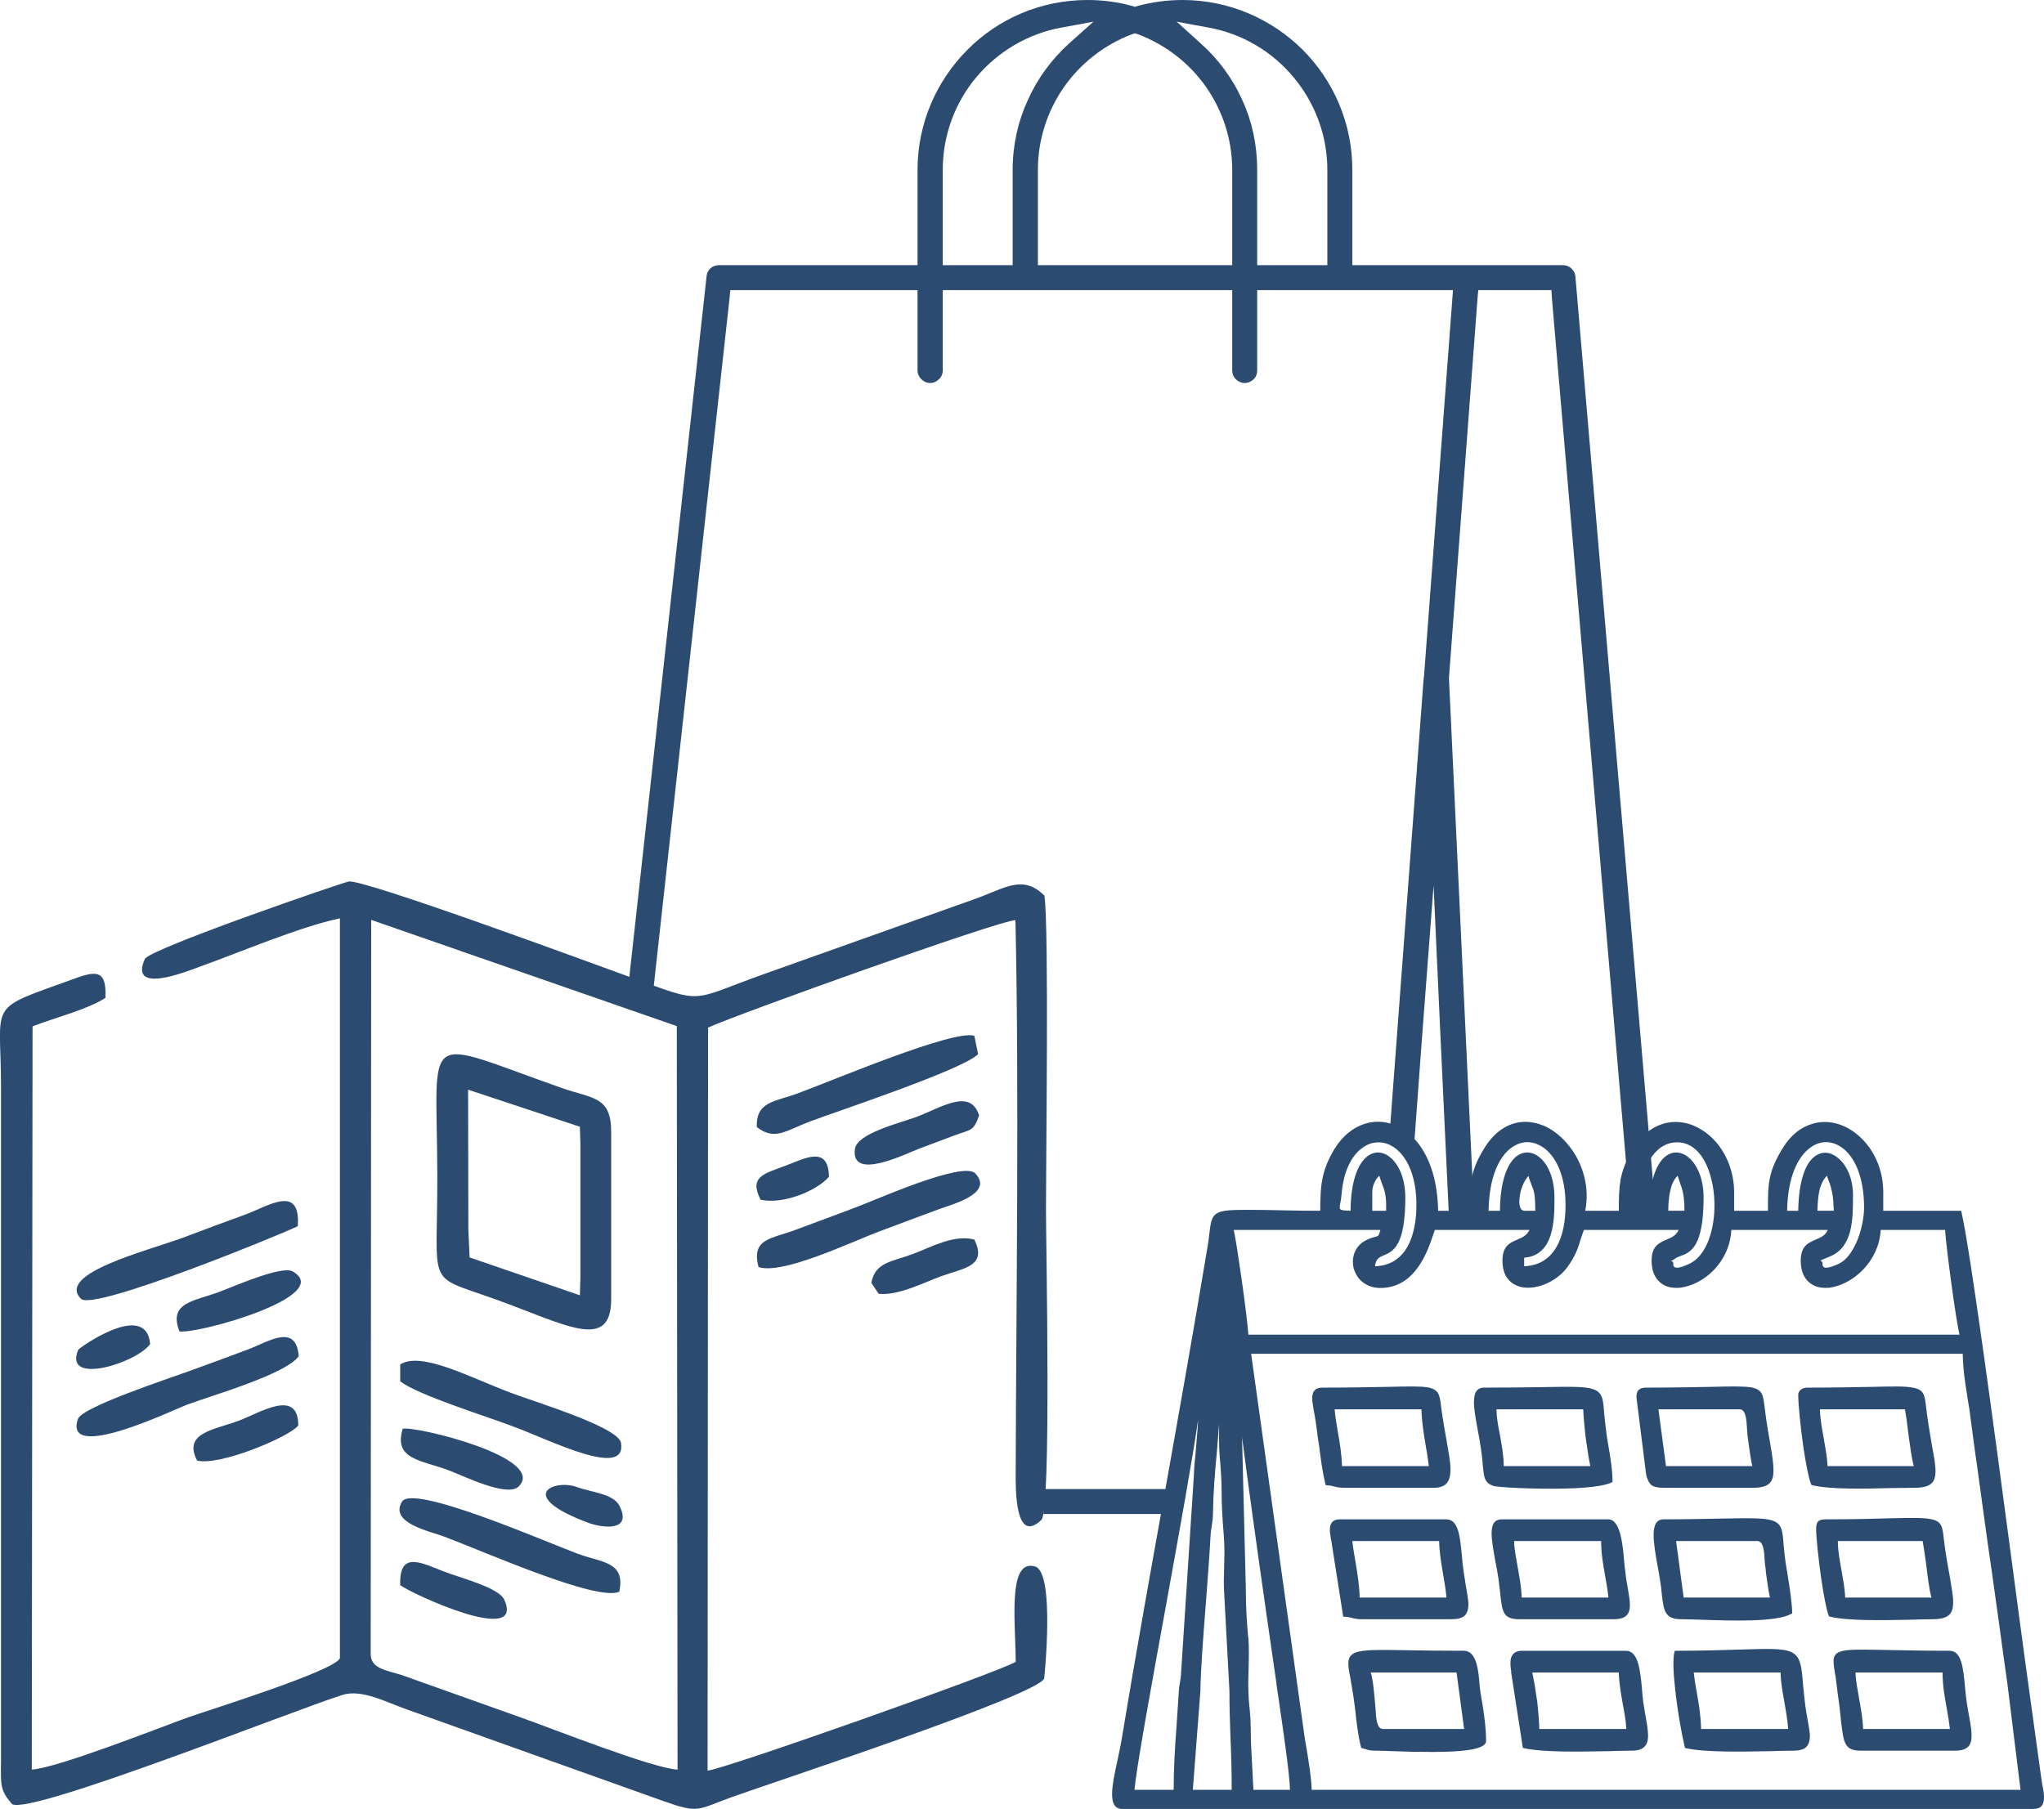 <?xml version="1.0" encoding="UTF-8"?>
<!DOCTYPE svg PUBLIC "-//W3C//DTD SVG 1.1//EN" "http://www.w3.org/Graphics/SVG/1.1/DTD/svg11.dtd">
<!-- Creator: CorelDRAW X7 -->
<svg xmlns="http://www.w3.org/2000/svg" xml:space="preserve" width="81mm" height="71.7mm" version="1.1" style="shape-rendering:geometricPrecision; text-rendering:geometricPrecision; image-rendering:optimizeQuality; fill-rule:evenodd; clip-rule:evenodd"
viewBox="0 0 8100 7170"
 xmlns:xlink="http://www.w3.org/1999/xlink">
 <defs>
  <style type="text/css">
   <![CDATA[
    .fil1 {fill:#2B4B71}
    .fil0 {fill:#2B4B71;fill-rule:nonzero}
   ]]>
  </style>
 </defs>
 <g id="Warstwa_x0020_1">
  <g id="_2312403057392">
   <path class="fil0" d="M4655 6001l-520 0 0 -99 537 0 -17 99zm852 -1510l135 -1806 0 0 1 -2 0 0c0,0 0,0 0,0l0 -1 112 -1493 3 -39 -39 0 -700 0 -37 0 0 36 0 282c0,14 -5,27 -14,35 -9,9 -22,15 -36,15 -13,0 -26,-6 -35,-15 -9,-9 -14,-21 -14,-35l0 -282 0 -36 -36 0 -1075 0 -36 0 0 36 0 282c0,14 -6,27 -15,35 -9,9 -21,15 -35,15 -14,0 -26,-6 -35,-15 -9,-9 -15,-21 -15,-35l0 -282 0 -36 -36 0 -673 0 -33 0 -3 32 -306 2778 -97 -35 312 -2830 0 0c1,-13 7,-24 16,-32 9,-8 21,-12 34,-12l750 0 36 0 0 -37 0 -341c0,-185 76,-354 198,-476 121,-122 290,-197 475,-197 32,0 62,2 91,6 30,4 60,10 88,18l10 3 9 -3c29,-8 58,-14 89,-18 29,-4 59,-6 90,-6 186,0 354,76 476,197 122,122 197,291 197,476l0 341 0 37 36 0 798 0c13,0 25,4 34,13 9,8 15,19 16,32l0 0 319 3722 -100 2 -312 -3637 -2 -33 -34 0 -223 0 -33 0 -3 34 -113 1502 0 1 0 3 101 2151 -100 5 -35 -744 -27 -592 -45 591 -35 476c-31,-33 -94,-86 -94,-86l0 0zm136 -1808l0 0 0 0 0 0 0 0zm-624 -1632l204 0 37 0 0 -37 0 -341c0,-139 -51,-268 -134,-367 -84,-101 -203,-173 -338,-197l-125 -23 94 85c71,63 128,140 167,228 38,83 58,176 58,274l0 341 0 37 37 0zm-870 0l698 0 36 0 0 -37 0 -341c0,-121 -38,-233 -102,-326 -66,-95 -160,-169 -271,-211l-12 -4 -13 4c-110,42 -204,116 -270,211 -64,93 -102,205 -102,326l0 341 0 37 36 0zm-377 0l205 0 36 0 0 -37 0 -341c0,-98 21,-191 59,-274 39,-88 96,-165 166,-228l95 -85 -125 23c-135,24 -254,96 -339,197 -83,99 -133,228 -133,367l0 341 0 37 36 0z"/>
   <g>
    <path class="fil1" d="M1471 3646l-2 2910c0,61 70,65 128,85l466 166c122,43 523,202 622,207l-3 -2947 -1211 -421zm2668 -96c18,129 6,1036 6,1243 0,143 22,1192 -18,1231 -105,101 -102,-125 -102,-180 2,-698 14,-1527 -1,-2197 -67,2 -1103,373 -1218,426l-2 2945c56,-2 1150,-389 1221,-431 0,-153 -34,-411 77,-378 80,24 36,444 36,444 -31,68 -1068,409 -1241,471 -137,50 -127,65 -273,13l-1016 -363c-79,-28 -175,-80 -251,-56 -194,61 -1234,476 -1309,433 -48,-56 -45,-73 -44,-175l0 -2668c0,-347 -62,-301 291,-429 92,-34 127,-31 123,76 -73,47 -193,76 -289,113l-3 2946c104,-7 505,-166 622,-208 79,-28 584,-185 599,-234l0 -2932c-162,34 -399,136 -562,194 -47,17 -275,109 -211,-33 19,-40 780,-302 808,-307 60,-10 969,326 1099,373 324,117 237,103 560,-11l823 -293c120,-43 189,-98 275,-13z"/>
    <path class="fil1" d="M1855 4319l1 555 5 110 437 150 2 -66 0 -533 -2 -69 -443 -147zm567 167l0 663c0,213 -186,98 -464,-1 -276,-99 -223,-35 -225,-500 -2,-577 -71,-534 495,-335 121,42 194,32 194,173z"/>
    <path class="fil1" d="M1180 4860c-55,28 -809,338 -859,288 -100,-100 262,-190 403,-242 89,-34 164,-61 248,-92 94,-35 220,-121 208,46z"/>
    <path class="fil1" d="M1586 5475l0 -67c84,-53 277,52 437,112 100,38 427,136 438,199 23,144 -279,-10 -427,-65 -114,-43 -376,-124 -448,-179z"/>
    <path class="fil1" d="M2454 6309c-88,40 -535,-159 -695,-219 -57,-21 -217,-54 -166,-138 43,-71 564,157 698,207 94,35 189,30 163,150z"/>
    <path class="fil1" d="M1184 5375c-50,72 -345,156 -444,193 -53,20 -491,231 -431,56 17,-48 366,-162 442,-190 83,-30 156,-57 236,-87 80,-31 186,-102 197,28z"/>
    <path class="fil1" d="M3006 5022c-30,-115 52,-111 148,-148 79,-29 156,-58 236,-88 76,-28 427,-186 475,-135 76,81 -98,124 -145,142 -80,30 -152,56 -236,88 -109,41 -384,173 -478,141z"/>
    <path class="fil1" d="M3876 4178c-57,61 -569,230 -666,267 -96,36 -140,78 -211,22 -3,-102 70,-99 164,-134 144,-53 609,-251 698,-228l15 73z"/>
    <path class="fil1" d="M3880 4421c-22,64 -32,55 -97,79 -48,18 -91,34 -141,53 -53,20 -272,130 -254,1 8,-61 172,-101 241,-126 98,-36 216,-118 251,-7z"/>
    <path class="fil1" d="M1596 5663c51,-12 575,115 459,229 -45,44 -220,-43 -276,-64 -108,-41 -221,-42 -183,-165z"/>
    <path class="fil1" d="M711 5277c-45,-116 59,-119 162,-158 46,-17 243,-104 286,-80 172,97 -377,250 -448,238z"/>
    <path class="fil1" d="M1586 6283c-5,-142 88,-86 179,-52 60,23 212,62 233,109 85,186 -365,-22 -412,-57z"/>
    <path class="fil1" d="M3482 5128l-29 -43c15,-83 80,-83 168,-116 69,-26 159,-77 240,-56 53,107 -43,113 -133,146 -73,27 -169,77 -246,69z"/>
    <path class="fil1" d="M1182 5650c-34,45 -313,162 -401,139 -57,-111 67,-121 168,-159 82,-31 233,-128 233,20z"/>
    <path class="fil1" d="M3285 4664c-43,52 -178,112 -271,91 -46,-91 12,-102 97,-134 74,-27 172,-85 174,43z"/>
    <path class="fil1" d="M595 5327c-51,74 -346,168 -285,23 3,-7 270,-198 285,-23z"/>
    <path class="fil1" d="M2289 5895c51,19 140,25 165,72 54,104 -65,90 -122,69 -295,-110 -132,-176 -43,-141z"/>
   </g>
   <path class="fil1" d="M4822 5758c3,-38 6,-77 9,-114 0,21 0,43 0,65 0,34 2,62 5,92 2,32 5,66 5,108 0,56 3,100 6,143 2,19 3,39 4,58 2,32 1,66 0,100 -1,34 -2,68 0,101l21 390 0 0c0,65 2,124 4,182 3,69 5,136 5,211l-154 0 30 -392 0 -1c1,-82 11,-210 21,-339 7,-95 15,-192 19,-272 1,-19 3,-31 5,-42 2,-15 5,-29 5,-58 1,-69 7,-150 15,-232zm2192 574l-342 0 -30 -224 322 0c24,0 27,39 29,74 1,11 1,21 3,29 1,9 2,16 2,22 5,34 9,68 16,99zm-1282 0l-344 0c-1,-50 -9,-95 -16,-139 -5,-28 -10,-57 -13,-85l344 0c1,46 9,93 17,139 5,29 10,58 12,85zm-332 86l351 0c25,0 43,-4 55,-16 11,-13 15,-31 12,-59 -2,-16 -6,-40 -10,-63 -3,-19 -6,-37 -8,-52 -3,-19 -5,-41 -7,-62 -7,-75 -13,-144 -62,-144l-421 0c-31,0 -40,18 -40,42 0,13 3,27 5,40 1,3 2,7 2,11l0 0 45 287 1 6 6 0c14,1 22,3 30,5 11,3 21,5 41,5zm974 -86l-344 0c-1,-42 -9,-83 -16,-122 -6,-35 -13,-69 -14,-102l345 0c0,50 8,94 16,139 5,28 10,56 13,85zm-352 86l371 0c51,0 66,-20 66,-57 0,-17 -4,-39 -8,-64 -4,-20 -8,-43 -10,-68 -2,-10 -3,-21 -4,-32 -6,-74 -15,-175 -64,-175l-421 0c-31,0 -41,21 -41,56 0,28 7,65 14,106 5,23 9,47 13,73 3,22 5,41 7,58 8,74 11,103 77,103zm423 435l-345 0c-1,-33 -4,-70 -8,-107 -6,-43 -13,-84 -20,-117l343 0c1,39 8,80 15,121 7,36 13,71 15,103zm-73 88c34,-1 64,-2 91,-2 25,0 43,-4 55,-17 11,-12 15,-31 12,-59 -1,-18 -6,-46 -11,-72 -2,-16 -5,-32 -7,-43 -2,-16 -4,-34 -5,-53 -7,-73 -14,-152 -64,-152l-411 0c-26,0 -38,11 -44,28 -4,15 -3,34 1,55l-1 0 46 297 1 5 5 1c72,17 219,14 332,12zm572 -1130l-342 0 -30 -225 322 0c24,0 27,40 29,75 1,10 1,20 2,29 2,9 2,15 3,22 5,34 9,68 16,99zm-351 86l351 0c64,0 84,-19 84,-69 0,-26 -5,-61 -13,-106 -6,-35 -14,-78 -20,-128 0,-3 -1,-9 -2,-15 -6,-50 -8,-71 -53,-80 -30,-5 -78,-4 -163,-2 -62,1 -144,3 -254,3 -14,0 -23,3 -29,9l0 0c-7,6 -9,16 -9,29l0 1 0 0 38 303 0 0 0 1c5,21 11,34 21,43 11,8 26,11 49,11zm-931 -86l-344 0c-1,-47 -9,-94 -17,-139 -5,-29 -10,-58 -12,-86l344 0c1,50 9,95 16,139 5,29 10,57 13,86zm-332 86l351 0c51,0 67,-26 67,-73 0,-31 -8,-70 -16,-117 -6,-34 -13,-72 -19,-114 0,-3 -1,-10 -2,-16 -6,-49 -8,-69 -53,-78 -29,-5 -78,-4 -162,-2 -63,1 -145,3 -256,3 -32,0 -40,19 -40,43 0,12 3,26 5,40 1,3 1,7 2,11 6,32 9,57 13,84l1 12c2,14 4,26 6,38 7,54 13,103 25,153l2 6 5 0c14,1 22,3 29,5 11,3 22,5 42,5zm2397 956l-344 0c-1,-42 -9,-82 -16,-122 -6,-35 -13,-69 -14,-102l345 0c0,50 8,95 16,139 5,28 10,57 13,85zm-352 86l371 0c52,0 67,-21 67,-60 0,-20 -4,-44 -9,-72 -3,-17 -7,-37 -10,-58 -3,-20 -5,-41 -7,-61 -7,-78 -14,-145 -61,-145 -105,0 -184,-2 -246,-3 -93,-2 -146,-3 -175,3 -46,10 -42,33 -34,86 1,4 1,8 3,16 3,25 6,44 8,64 2,15 4,31 7,51 3,25 5,46 7,64 10,84 13,115 79,115zm-1073 -1128l-343 0c0,-42 -8,-83 -15,-123 -7,-34 -13,-68 -14,-102l344 0c1,29 5,68 9,107 6,44 13,88 19,118zm-98 89c79,-2 151,-9 182,-24l4 -2 0 -5c0,-40 -8,-90 -16,-137 -4,-21 -7,-41 -9,-59 -4,-28 -6,-52 -8,-71 -4,-56 -6,-83 -44,-96 -32,-11 -90,-10 -202,-8 -59,1 -133,2 -230,2 -30,0 -40,22 -40,58 0,28 7,67 15,110 5,24 9,50 13,76 4,27 6,47 7,64 5,49 6,67 40,81 14,6 160,14 288,11zm882 953l-345 0c-1,-50 -8,-94 -16,-139 -5,-28 -10,-56 -13,-85l344 0c1,42 9,83 16,122 6,35 12,69 14,102zm-72 88c33,-1 64,-2 90,-2 23,0 40,-3 52,-13 12,-11 17,-27 16,-53 -1,-12 -6,-43 -11,-69 -3,-16 -5,-30 -6,-37 -5,-36 -7,-66 -10,-91 -6,-76 -10,-112 -49,-129 -33,-14 -90,-12 -197,-9 -65,2 -147,5 -256,5l-6 0 -2 6c-6,29 -4,83 3,143 9,87 27,186 38,231l1 5 4 1c73,17 219,14 333,12zm640 -609l-342 0c-1,-34 -8,-69 -14,-105 -7,-39 -15,-79 -15,-119l336 0c4,21 9,56 14,92 6,51 13,105 21,132zm-87 88c32,-1 62,-2 88,-2 65,0 85,-19 85,-67 0,-25 -6,-58 -13,-100 -7,-37 -15,-81 -22,-134 0,-7 -1,-12 -2,-16 -5,-50 -8,-72 -53,-80 -29,-6 -78,-5 -163,-3 -62,2 -143,4 -252,4 -14,0 -23,2 -30,8 -6,7 -8,16 -8,30 0,33 9,118 20,196 10,68 22,130 30,148l2 3 4 1c72,17 207,14 314,12zm17 -609l-342 0c-1,-35 -8,-69 -14,-105 -7,-39 -15,-79 -16,-120l337 0c4,22 9,56 13,93 7,51 14,105 22,132zm-87 87c32,0 62,-1 88,-1 65,0 85,-19 85,-67 0,-25 -6,-58 -14,-100 -6,-37 -14,-81 -21,-134 -1,-7 -1,-12 -2,-17 -6,-50 -8,-71 -53,-79 -29,-6 -78,-5 -163,-3 -62,1 -143,3 -253,3 -10,0 -19,2 -26,7 -7,5 -12,12 -12,21 0,39 9,127 20,205 10,68 22,129 31,150l2 3 4 1c72,17 206,14 314,11zm-1695 955l-322 0c-24,0 -27,-43 -29,-79 -1,-9 -1,-17 -2,-25 -1,-7 -1,-14 -2,-21 -3,-33 -7,-74 -15,-99l340 0 30 224zm-125 91c109,0 212,-8 212,-43 0,-53 -7,-100 -15,-150 -3,-15 -5,-31 -8,-48 -1,-7 -2,-17 -3,-27 -4,-53 -11,-133 -62,-133 -90,0 -161,-1 -219,-2 -118,-2 -179,-3 -210,9 -37,15 -32,44 -20,105 3,19 7,41 11,67 3,18 5,39 8,60 5,48 11,98 22,141l1 5 4 1c8,2 13,4 17,5 9,3 16,5 35,5 17,0 42,1 71,2 46,2 102,3 156,3zm1068 -524c119,4 292,10 353,-23l4 -2 0 -5c-1,-40 -10,-98 -18,-148 -3,-17 -5,-32 -8,-48 -4,-28 -6,-52 -8,-72 -4,-55 -6,-82 -44,-95 -32,-11 -90,-10 -201,-8 -59,1 -133,3 -230,3 -30,0 -40,24 -40,62l0 0c0,32 7,75 15,119 4,21 8,43 11,64 3,18 5,34 6,48 8,70 12,103 78,103 22,0 50,1 82,2zm-2124 -59c53,-292 107,-591 127,-735 -2,41 -6,82 -9,120 -4,38 -7,72 -8,103l0 0 -50 772 0 0c-1,25 -3,36 -5,47 -2,10 -4,21 -5,43 -3,46 -6,92 -9,136 -6,81 -11,159 -11,247l-155 0c5,-73 64,-399 125,-733zm491 733l-145 0 -10 -193c0,-80 -3,-110 -6,-138 -2,-17 -3,-34 -4,-62 -1,-28 0,-58 1,-88 1,-42 2,-84 -1,-123l-1 -3c-5,-60 -9,-112 -9,-187l0 0 -15 -603c32,250 93,678 124,890 8,55 14,96 16,115 3,16 6,37 9,60 15,104 39,265 41,332zm-345 -1581c-1,0 -1,-1 -1,-1 2,1 3,1 1,1zm3240 1581l-2809 0c-1,-46 -12,-110 -20,-162 -4,-20 -7,-38 -9,-53l-211 -1513 2820 0c1,60 9,113 18,168 2,16 5,32 8,50 6,42 10,77 15,113 5,34 9,70 15,107 10,72 19,138 28,205 10,75 21,149 32,226 11,76 20,146 30,215 10,72 19,143 30,216l53 428zm-242 -1804l-2818 0c-2,-34 -14,-130 -27,-222 -12,-83 -24,-163 -31,-193l581 0c-6,24 -8,24 -19,27 -8,2 -20,5 -38,14 -26,13 -41,34 -48,57 -5,17 -5,36 -1,53 5,17 13,34 26,47 19,19 46,32 80,32 138,0 187,-144 209,-210 3,-8 5,-15 7,-20l375 0c-10,22 -29,30 -47,38 -31,13 -60,25 -60,84 0,30 7,53 20,70 14,19 34,30 57,35 22,4 47,2 72,-5 40,-12 80,-37 107,-73 33,-44 45,-81 54,-113 5,-13 8,-25 13,-36l375 0c-10,22 -28,30 -47,38 -30,13 -60,25 -60,84 0,52 22,84 54,99 18,8 38,10 60,8 21,-3 44,-10 66,-21 68,-34 131,-109 136,-208l382 0c-9,22 -28,30 -47,38 -30,13 -60,25 -60,84 0,53 22,84 54,99 18,8 38,10 60,8 21,-3 44,-10 65,-21 69,-35 132,-110 138,-208l255 0c2,35 14,134 27,228 11,80 23,157 30,187zm-2289 -600c9,23 17,44 17,87l0 22 -55 0 0 -73c0,-16 4,-30 10,-41 4,-10 11,-18 18,-25 3,12 7,21 10,30zm1143 29c5,-23 14,-44 29,-59 4,12 7,21 10,30 9,25 17,46 17,109l-64 0c0,-25 2,-54 8,-80zm591 0c5,-23 15,-44 30,-59 2,9 5,15 7,21 4,10 8,20 13,44 2,9 4,22 5,37 1,11 1,24 2,37l-65 0c1,-25 2,-54 8,-80zm-1126 80l-42 0c-5,0 -9,-2 -12,-4 -5,-5 -8,-14 -9,-26 -1,-12 1,-27 4,-42 6,-26 18,-51 32,-66 5,18 10,28 13,38 8,19 14,31 14,100zm-601 177c37,-16 86,-36 86,-230 0,-77 -28,-135 -63,-161 -14,-11 -30,-17 -45,-17 -16,0 -32,6 -46,18 -35,30 -62,97 -63,213 -34,-1 -43,-3 -43,-12 0,-6 1,-13 3,-22 2,-10 4,-22 5,-38 9,-97 47,-158 92,-184 19,-12 40,-16 60,-15 21,1 41,9 60,23 48,36 84,111 84,226 0,70 -14,136 -46,181 -26,36 -64,59 -118,61 3,-30 17,-36 34,-43zm677 -228l0 0 0 -2c0,-77 -27,-135 -62,-161 -14,-11 -30,-17 -46,-17 -16,0 -32,6 -46,18 -34,30 -61,97 -62,213l-45 0c2,-134 42,-216 92,-251 20,-14 41,-21 62,-21 20,0 41,7 61,20 51,34 90,112 90,230 0,127 -43,237 -164,242l0 -34c120,-9 120,-152 120,-237zm498 231c41,-15 93,-35 93,-233 0,-76 -27,-134 -63,-161 -14,-11 -30,-17 -46,-17 -16,0 -31,6 -46,19 -33,29 -60,96 -61,212l-44 0c1,-65 12,-135 39,-188 22,-43 54,-75 99,-82 43,-6 77,10 103,40 23,26 40,64 50,106 11,43 14,90 11,136 -7,88 -38,168 -96,197 -47,23 -61,18 -65,10 -2,-4 -1,-9 -1,-10l0 0 0 0 0 -2 -1 -2c-2,-4 -5,-5 -8,-6 0,0 0,1 -1,0l0 0c0,-1 4,0 14,-7 6,-5 14,-9 23,-12zm685 -236l0 -7 0 0c0,-69 -28,-124 -64,-150 -15,-11 -30,-17 -46,-17 -16,0 -32,6 -46,18 -33,28 -59,94 -61,212l-44 0c2,-132 42,-215 93,-251 19,-14 40,-21 61,-21 21,0 42,7 61,20 51,35 90,115 90,240 0,40 -11,94 -31,139 -17,37 -39,68 -67,82 -48,23 -62,18 -65,10 -3,-4 -2,-9 -2,-10l0 0 0 0 1 -2 -1 -2c-2,-3 -4,-5 -6,-7 -1,-1 -1,0 -2,-1 0,0 7,-3 38,-16 91,-37 91,-150 91,-237zm120 56l0 -73c0,-80 -29,-150 -72,-199 -28,-32 -62,-56 -98,-69 -37,-13 -76,-15 -113,-3 -43,13 -83,43 -115,95 -59,95 -59,145 -59,248l0 1 -134 0 0 -73c0,-81 -30,-152 -74,-202 -28,-31 -62,-54 -98,-67 -36,-12 -75,-14 -112,-2 -44,14 -85,46 -118,101 -27,44 -40,81 -48,119 -6,37 -7,75 -7,124l-133 0c19,-96 -11,-191 -64,-257 -25,-32 -56,-58 -89,-75 -34,-16 -70,-24 -106,-19 -52,7 -104,40 -144,108 -27,44 -41,81 -48,119 -7,37 -8,75 -8,124l-124 0c-2,-120 -34,-211 -81,-270 -29,-36 -64,-60 -100,-73 -37,-13 -75,-13 -112,-1 -45,15 -87,48 -119,101 -26,44 -40,81 -47,119 -7,37 -8,75 -8,124 -88,0 -155,-2 -209,-3 -100,-1 -153,-2 -183,6 -38,11 -41,34 -47,83 -2,14 -3,29 -6,46 -56,338 -117,681 -178,1023 -57,316 -113,631 -164,940l0 0c-5,28 -11,57 -17,85 -11,50 -21,98 -21,132 0,36 10,59 41,59l3608 0c35,0 44,-19 44,-46 0,-16 -3,-33 -7,-51 -1,-9 -3,-18 -4,-27l0 0 -62 -449 0 0c-11,-81 -33,-244 -59,-441 -66,-496 -161,-1206 -195,-1351l-1 -6 -6 0 -303 0z"/>
  </g>
 </g>
</svg>
